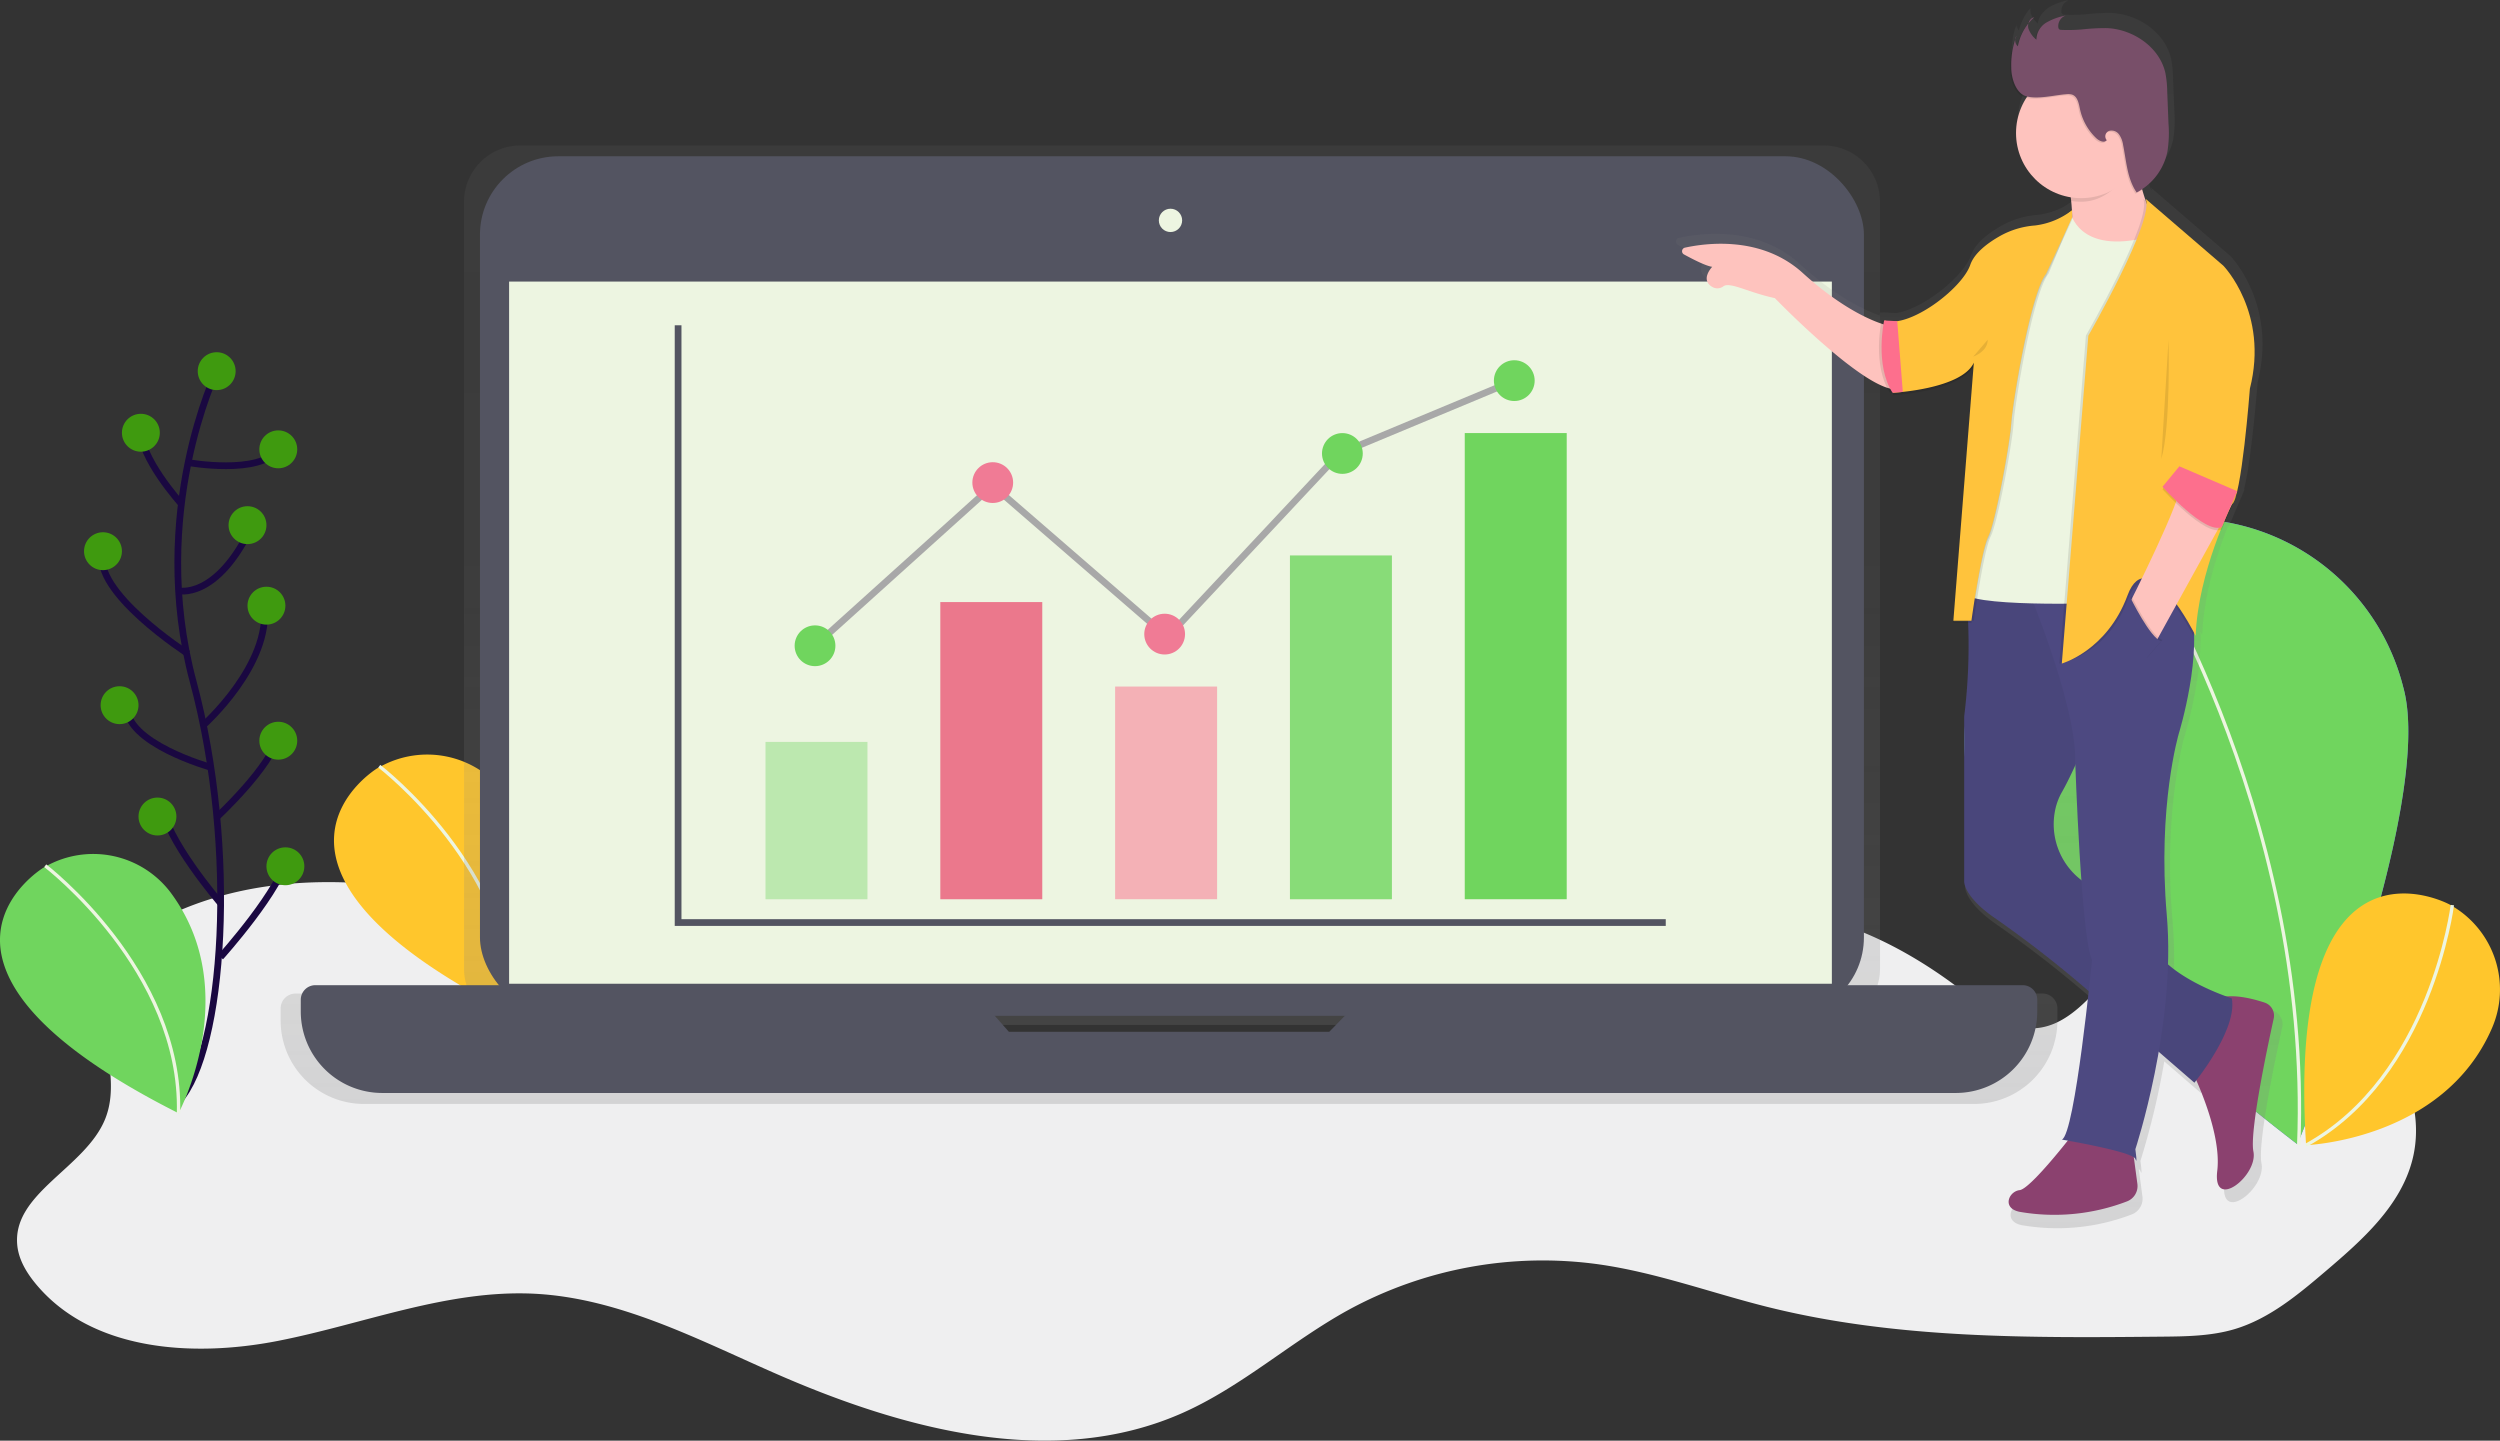 <svg xmlns="http://www.w3.org/2000/svg" xmlns:xlink="http://www.w3.org/1999/xlink" width="742.492" height="427.868" viewBox="0 0 742.492 427.868">
  <rect x="0" y="0" width="742.492" height="427.868" fill="#333333" stroke="none"/>
  <defs>
    <linearGradient id="linear-gradient" x1="0.5" y1="1" x2="0.5" gradientUnits="objectBoundingBox">
      <stop offset="0" stop-color="gray" stop-opacity="0.251"/>
      <stop offset="0.54" stop-color="gray" stop-opacity="0.122"/>
      <stop offset="1" stop-color="gray" stop-opacity="0.102"/>
    </linearGradient>
    <linearGradient id="linear-gradient-2" y1="1" y2="0" xlink:href="#linear-gradient"/>
  </defs>
  <g id="Group_28707" data-name="Group 28707" transform="translate(-0.003 -0.06)">
    <path id="Path_86392" data-name="Path 86392" d="M308.691,529.986c-44.891-15.511-96.219-28.641-138.161-6.351-5.316,2.825-10.554,6.382-13.418,11.674-7.565,13.924,4.46,31.98-1.4,46.7s-27.917,22.127-26.111,37.848c.475,4.109,2.7,7.83,5.323,11.036,16.43,20.072,46.549,22.1,72.007,17.122S257.285,632.7,283.2,634c24.905,1.284,47.818,13.231,70.637,23.286,38.471,17,83.4,29.193,121.84,12.11,17.613-7.83,32.174-21.161,49.032-30.47a120.68,120.68,0,0,1,74.482-13.667c17.122,2.413,33.466,8.483,50.223,12.671,38.058,9.5,77.782,9.192,117,8.818,7.3-.07,14.717-.156,21.714-2.241,10.359-3.113,18.9-10.281,27.131-17.293,10.81-9.207,22.2-19.325,25.683-33.093,4.117-16.344-4.405-33.715-17.044-44.821s-28.8-17.177-44.565-23.029c-3.891-1.432-8.047-2.888-12.032-1.806a16.409,16.409,0,0,0-6.771,4.335c-11.192,10.771-20.648,28.991-35.91,26.065-5.448-1.043-9.908-4.833-14.219-8.335-23.022-18.679-53.99-33.1-81.774-22.78-20.321,7.549-34.665,26.936-55.258,33.778-14.647,4.872-30.563,2.763-45.973,3.712-22.415,1.37-44.23,9.293-66.675,8.81-57.235-1.23-104.92-55.959-161.922-50.744-4.467.4-9.339,1.432-12.079,4.966" transform="translate(-124.439 -249.705)" fill="#efeff0"/>
    <path id="Path_86393" data-name="Path 86393" d="M263.332,467.133s-47.561,28.711,40.144,72.933c0,0,19.325-35.879-2.039-65.134a28.8,28.8,0,0,0-37.358-8.188Z" transform="translate(-151.259 -238.911)" fill="#ffc62c"/>
    <path id="Path_86394" data-name="Path 86394" d="M267.73,467.52s40.72,31.131,39.583,73.509" transform="translate(-155.088 -239.898)" fill="none" stroke="#edf5e1" stroke-miterlimit="10" stroke-width="1"/>
    <path id="Path_86395" data-name="Path 86395" d="M1003.013,423.263c9.635,35.233-31.466,135.608-31.466,135.608s-86.483-65.477-96.126-100.71a66.154,66.154,0,1,1,127.584-34.906Z" transform="translate(-289.21 -218.958)" fill="#6c63ff"/>
    <path id="Path_86396" data-name="Path 86396" d="M1003.013,423.263c9.635,35.233-31.466,135.608-31.466,135.608s-86.483-65.477-96.126-100.71a66.154,66.154,0,1,1,127.584-34.906Z" transform="translate(-289.21 -218.958)" fill="#70d55e"/>
    <path id="Path_86397" data-name="Path 86397" d="M936.21,378.27s53.834,81.268,49.81,181.947" transform="translate(-303.302 -220.11)" fill="none" stroke="#edf5e1" stroke-miterlimit="10" stroke-width="1"/>
    <path id="Path_86398" data-name="Path 86398" d="M1045.5,519.366s-48.814-26.555-42.634,71.47c0,0,40.72-1.455,55.172-34.672a28.8,28.8,0,0,0-11.822-36.385Z" transform="translate(-317.961 -250.666)" fill="#ffc62c"/>
    <path id="Path_86399" data-name="Path 86399" d="M1046.456,520.52s-6.3,50.884-43.436,71.3" transform="translate(-318.115 -251.649)" fill="none" stroke="#edf5e1" stroke-miterlimit="10" stroke-width="1"/>
    <path id="Path_86402" data-name="Path 86402" d="M753.363,482.514h-50a16.671,16.671,0,0,0,1.743-7.448V247.371a16.741,16.741,0,0,0-16.741-16.741H301.3a16.741,16.741,0,0,0-16.741,16.741v227.7a16.67,16.67,0,0,0,1.743,7.448H234.528a4.428,4.428,0,0,0-4.428,4.452v3.572a24.765,24.765,0,0,0,24.765,24.765H733.026a24.765,24.765,0,0,0,24.765-24.765v-3.572a4.428,4.428,0,0,0-4.428-4.46ZM445.249,496.678l-4.312-4.864H547.39l-4.747,4.872Z" transform="translate(-146.745 -187.375)" fill="url(#linear-gradient)"/>
    <rect id="Rectangle_6588" data-name="Rectangle 6588" width="411.027" height="255.269" rx="23.26" transform="translate(142.551 46.477)" fill="#535461"/>
    <rect id="Rectangle_6589" data-name="Rectangle 6589" width="392.854" height="208.541" transform="translate(151.206 83.687)" fill="#edf5e1"/>
    <circle id="Ellipse_718" data-name="Ellipse 718" cx="3.463" cy="3.463" r="3.463" transform="translate(344.173 62.05)" fill="#edf5e1"/>
    <path id="Path_86403" data-name="Path 86403" d="M556.736,551.08l-13.5,13.846H448.088l-12.2-13.846H242.107a4.327,4.327,0,0,0-4.327,4.327v3.487a24.2,24.2,0,0,0,24.2,24.2H729.312a24.2,24.2,0,0,0,24.2-24.2v-3.487a4.327,4.327,0,0,0-4.327-4.327Z" transform="translate(-148.448 -258.424)" fill="#535461"/>
    <path id="Path_86404" data-name="Path 86404" d="M258.77,124.19V301.576H552.1" transform="translate(-57.373 -27.522)" fill="none" stroke="#535461" stroke-miterlimit="10" stroke-width="2"/>
    <rect id="Rectangle_6590" data-name="Rectangle 6590" width="30.283" height="46.728" transform="translate(227.353 220.407)" fill="#8cdd7e" opacity="0.5"/>
    <rect id="Rectangle_6591" data-name="Rectangle 6591" width="30.283" height="88.265" transform="translate(279.272 178.871)" fill="#ea4368" opacity="0.7"/>
    <rect id="Rectangle_6592" data-name="Rectangle 6592" width="30.283" height="63.165" transform="translate(331.191 203.962)" fill="#fd6f8d" opacity="0.5"/>
    <rect id="Rectangle_6593" data-name="Rectangle 6593" width="30.283" height="102.111" transform="translate(383.111 165.025)" fill="#70d55e" opacity="0.8"/>
    <rect id="Rectangle_6594" data-name="Rectangle 6594" width="30.283" height="138.449" transform="translate(435.03 128.679)" fill="#70d55e"/>
    <path id="Path_86405" data-name="Path 86405" d="M311.02,224.057,363.8,176.465l51.919,44.993,51.055-54.511L518.7,145.31" transform="translate(-68.958 -32.204)" fill="none" stroke="#a8a8a8" stroke-miterlimit="10" stroke-width="2"/>
    <circle id="Ellipse_719" data-name="Ellipse 719" cx="6.055" cy="6.055" r="6.055" transform="translate(236.007 185.797)" fill="#70d55e"/>
    <circle id="Ellipse_720" data-name="Ellipse 720" cx="6.055" cy="6.055" r="6.055" transform="translate(339.846 182.334)" fill="#f07b95"/>
    <circle id="Ellipse_721" data-name="Ellipse 721" cx="6.055" cy="6.055" r="6.055" transform="translate(392.629 128.687)" fill="#70d55e"/>
    <circle id="Ellipse_722" data-name="Ellipse 722" cx="6.055" cy="6.055" r="6.055" transform="translate(288.79 137.334)" fill="#f07b95"/>
    <circle id="Ellipse_723" data-name="Ellipse 723" cx="6.055" cy="6.055" r="6.055" transform="translate(443.684 107.051)" fill="#70d55e"/>
    <path id="Path_86406" data-name="Path 86406" d="M939.807,475.306c-3.191-1.051-7.923-2.265-11.674-1.837-3.572-1.3-11.97-4.67-17.706-9.744a127.683,127.683,0,0,0-.381-14.959c-2.934-33.365,3.666-55.359,3.666-55.359s5.183-16.78,4.615-30.7c.335.63.521,1,.521,1,.451-12.009,4.545-24.438,7.612-32.182a2.584,2.584,0,0,0,.342-.125l3.424-8.125a7.049,7.049,0,0,0,.646-1.5l.553-1.284-.163-.07c.055-.21.109-.436.163-.662h0c2.187-9.254,3.891-31.2,3.891-31.2,5.868-23.1-8.063-37.358-8.063-37.358l-23.644-20.344a3,3,0,0,1,.233.833l-.195-.171c-.335-.957-.7-2.1-1.058-3.409a19.989,19.989,0,0,0,7.635-11.456,35.859,35.859,0,0,0,.35-8.561l-.389-9.814a31.145,31.145,0,0,0-.584-5.72c-1.782-7.783-9.76-13.231-17.768-13.589a64.944,64.944,0,0,0-7.627.4,51.314,51.314,0,0,1-6.226.132,1.121,1.121,0,0,1-.669-.179.98.98,0,0,1-.288-.677,3.377,3.377,0,0,1,.825-2.529,3.113,3.113,0,0,1,1.074-.615l-.568.132a3.114,3.114,0,0,1,.934-.506,18.127,18.127,0,0,0-5.9,2.14,7.617,7.617,0,0,0-1.378,1.16,6.016,6.016,0,0,0-1.993,3.7,6.9,6.9,0,0,1-2.1-3.113,3.115,3.115,0,0,1,0-1.51q-.21.257-.4.529v-.163a15.736,15.736,0,0,0-3.113,6.335,2.467,2.467,0,0,1-.56-1.821q-.175.549-.327,1.1a2.539,2.539,0,0,1,0-.732,25.067,25.067,0,0,0-1.222,8.7c0,2.942,1.307,7.526,4.459,8.561.163.055.327.093.5.132A19.792,19.792,0,0,0,880.6,230.38q.078.537.148,1.128h.125c.086.778.156,1.634.2,2.506a16.865,16.865,0,0,1-2.6,2.086,21.434,21.434,0,0,1-8.655,2.864,25.762,25.762,0,0,0-10.406,3.113c-3.775,2.109-7.938,5.183-9.246,8.919-2.179,6.226-14.18,15.916-22.228,17.122l-2.864-.163-.21-.062v.054l-.7-.039h-.226v.039l-.724-.039s-.07.335-.171.926c-4.047-1.393-12.647-5.253-23.839-15.41-12.453-11.308-29.3-9.083-35.8-7.658a1.113,1.113,0,0,0-.3,2.062c2.623,1.44,6.685,3.533,8.561,3.767,0,0-3.891,4.07.249,6.226a3,3,0,0,0,3.113-.3c2.008-1.471,7.588,1.86,15.675,3.6,0,0,22.819,23.613,34.151,27.24a16.3,16.3,0,0,0,.864,1.5l.7-.054v.054h.3l.086.778s17.62-.926,23.349-7.324a9.185,9.185,0,0,0,1.113-1.191l-6.125,77.05h.055l-.055.732h4.506a169.85,169.85,0,0,1-1.222,28.376v50.23s-.233,4.421,8.95,10.9a343.275,343.275,0,0,1,27.8,21.551l1.113.965c-1.689,15.371-5.222,44.02-8.172,45.086l1.821.319c-3.113,3.946-11.954,14.787-14.647,15.075-3.3.366-5.5,5.5,0,6.6a61.647,61.647,0,0,0,32.688-3.222,4.989,4.989,0,0,0,3.113-5.308l-1.066-8.094a1.137,1.137,0,0,1,.467.49c.732,2.2,0-2.934,0-2.934a229.39,229.39,0,0,0,7.09-29.575l10.9,9.417s.218-.272.6-.778c2.67,6.055,7.433,18.445,6.366,27.52-1.463,12.453,12.453,1.463,11-5.868-1.183-5.93,4.109-31.069,6.172-40.471a4.18,4.18,0,0,0-2.8-4.872Z" transform="translate(-264.793 -175.07)" fill="url(#linear-gradient-2)"/>
    <path id="Path_86407" data-name="Path 86407" d="M826.459,292.542s-10.382-1.79-25.777-15.752c-12.18-11.044-28.61-8.872-34.945-7.479a1.082,1.082,0,0,0-.288,2.008c2.561,1.4,6.53,3.448,8.39,3.681,0,0-3.837,3.969.241,6.094a2.934,2.934,0,0,0,3.066-.3c1.961-1.432,7.409,1.821,15.309,3.51,0,0,30.789,31.863,37.949,26.462Z" transform="translate(-265.316 -195.695)" fill="#fec3be"/>
    <path id="Path_86408" data-name="Path 86408" d="M912.11,239.444s2.864,12.172,0,20.765L925,262l11.456-5.728v-7.518a51.627,51.627,0,0,1-3.938-24.7Z" transform="translate(-297.958 -185.916)" fill="#fec3be"/>
    <path id="Path_86409" data-name="Path 86409" d="M959,576.727s9.339,18.259,7.876,30.431,12.172,1.432,10.74-5.728c-1.16-5.79,4.008-30.353,6.024-39.49a4.078,4.078,0,0,0-2.708-4.755c-4.3-1.417-11.511-3.152-15.13-.5C960.455,560.617,959,576.727,959,576.727Z" transform="translate(-308.355 -259.361)" fill="#8b416f"/>
    <path id="Path_86410" data-name="Path 86410" d="M908.173,608.284S896,624.037,892.778,624.395s-5.37,5.37,0,6.444a60.192,60.192,0,0,0,31.91-3.113,4.872,4.872,0,0,0,3.059-5.183l-2.055-15.332Z" transform="translate(-292.947 -270.869)" fill="#8b416f"/>
    <path id="Path_86411" data-name="Path 86411" d="M884.364,393.78l-11.674,1.557a170.857,170.857,0,0,1-.14,41.039v49.032s-.226,4.319,8.74,10.6a335.2,335.2,0,0,1,27.147,21.014l32.485,28.143s12.888-15.752,11.1-25.061c0,0-21.481-6.8-24.345-17.9-1.642-6.351-9.97-11.674-16.788-15.021a20.874,20.874,0,0,1-11.168-23.691,18.271,18.271,0,0,1,1.829-4.6c5.728-10.024,13.962-32.579,13.962-32.579l-15.752-30.026Z" transform="translate(-289.187 -223.548)" fill="#4d4981"/>
    <path id="Path_86412" data-name="Path 86412" d="M884.364,393.78l-11.674,1.557a170.857,170.857,0,0,1-.14,41.039v49.032s-.226,4.319,8.74,10.6a335.2,335.2,0,0,1,27.147,21.014l32.485,28.143s12.888-15.752,11.1-25.061c0,0-21.481-6.8-24.345-17.9-1.642-6.351-9.97-11.674-16.788-15.021a20.874,20.874,0,0,1-11.168-23.691,18.271,18.271,0,0,1,1.829-4.6c5.728-10.024,13.962-32.579,13.962-32.579l-15.752-30.026Z" transform="translate(-289.187 -223.548)" opacity="0.05"/>
    <path id="Path_86413" data-name="Path 86413" d="M906.555,562.1s21.123,3.58,21.839,5.728,0-2.864,0-2.864,12.172-36.875,9.339-69.446,3.58-54.06,3.58-54.06,7.518-24.345,3.222-38.307-49.405-7.876-49.405-7.876,15.752,36.875,15.394,54.418c0,0,1.79,52.986,5.012,59.072C915.505,508.732,910.493,560.643,906.555,562.1Z" transform="translate(-294.194 -223.587)" fill="#4d4981"/>
    <path id="Path_86414" data-name="Path 86414" d="M903.931,255.79s2.148,13.231,23.629,7.518L913.271,372.136s-41.529,1.432-41.171-3.58l8.561-65.866Z" transform="translate(-289.087 -192.954)" fill="#edf5e1"/>
    <path id="Path_86415" data-name="Path 86415" d="M898.065,254.87a17.449,17.449,0,0,1-10.343,4.911,25.161,25.161,0,0,0-10.164,3.02c-3.681,2.062-7.783,5.059-9.028,8.709-2.506,7.16-18.258,18.975-25.419,16.468l2.506,21.481s20.407-1.074,23.987-8.95l-6.078,76.653h5.37s2.864-20.765,5.012-25.061,6.444-27.925,6.8-33.653,5.728-38.665,10.382-44.362l7-17.005Z" transform="translate(-282.66 -192.75)" opacity="0.1"/>
    <path id="Path_86416" data-name="Path 86416" d="M897.863,256.25A22.157,22.157,0,0,1,886.8,260.8a25.162,25.162,0,0,0-10.157,3.035c-3.681,2.062-7.783,5.059-9.028,8.709-2.506,7.16-18.259,18.975-25.419,16.468l2.506,21.481s20.407-1.074,23.987-8.95l-6.086,76.606h5.37s2.864-20.765,5.012-25.061,6.444-27.925,6.8-33.653,5.728-38.665,10.382-44.362l7.689-16.686Z" transform="translate(-282.458 -193.056)" opacity="0.1"/>
    <path id="Path_86417" data-name="Path 86417" d="M897.861,255.33a22.158,22.158,0,0,1-11.059,4.553,25.161,25.161,0,0,0-10.164,3.02c-3.681,2.062-7.783,5.059-9.028,8.709-2.506,7.16-18.259,18.975-25.419,16.468l2.506,21.481s20.407-1.074,23.987-8.95L862.6,377.264h5.37s2.864-20.765,5.012-25.061,6.444-27.925,6.8-33.653,5.728-38.665,10.382-44.362l7.7-16.647Z" transform="translate(-282.456 -192.852)" fill="#ffc33c"/>
    <path id="Path_86418" data-name="Path 86418" d="M931.622,234.917c-.467-3.393.467-5.51.9-9.487L912.11,240.824s.49,2.078.864,5.121a19.458,19.458,0,0,0,3.113.249C923.169,246.195,928.267,240.661,931.622,234.917Z" transform="translate(-297.958 -186.222)" opacity="0.1"/>
    <circle id="Ellipse_724" data-name="Ellipse 724" cx="19.333" cy="19.333" r="19.333" transform="translate(598.757 20.241)" fill="#fec3be"/>
    <path id="Path_86419" data-name="Path 86419" d="M890.055,197.111a24.467,24.467,0,0,1,1.557-9.565,2.389,2.389,0,0,0,.4,3.113,15.317,15.317,0,0,1,4.856-8.608c-1.378.226-2.086,1.93-1.743,3.284a7.472,7.472,0,0,0,2.389,3.362,6.006,6.006,0,0,1,2.95-5.082,17.7,17.7,0,0,1,5.759-2.086,3.339,3.339,0,0,0-2.21,3.424.957.957,0,0,0,.288.662,1.1,1.1,0,0,0,.654.171,50.1,50.1,0,0,0,6.047-.132,63.418,63.418,0,0,1,7.448-.4c7.783.327,15.6,5.643,17.348,13.231a30.415,30.415,0,0,1,.568,5.588l.381,9.581a35.021,35.021,0,0,1-.342,8.374A17.745,17.745,0,0,1,927.3,234.08c-2.81-4.07-3.059-9.3-4.031-14.149a7.16,7.16,0,0,0-1.214-3.113,2.732,2.732,0,0,0-3-1.012,1.721,1.721,0,0,0-.63,2.74c-.778.918-2.234.233-3.113-.584a16.717,16.717,0,0,1-4.849-8.662c-.35-1.666-.7-3.72-2.335-4.288a4.343,4.343,0,0,0-1.728-.117c-3.409.233-8.74,1.642-12.04.56C891.331,204.466,890.055,199.983,890.055,197.111Z" transform="translate(-293.064 -176.489)" opacity="0.1"/>
    <path id="Path_86420" data-name="Path 86420" d="M890.515,196.651a24.468,24.468,0,0,1,1.557-9.565,2.389,2.389,0,0,0,.4,3.113,15.318,15.318,0,0,1,4.856-8.608c-1.378.226-2.086,1.93-1.743,3.284a7.472,7.472,0,0,0,2.389,3.362,6.006,6.006,0,0,1,2.95-5.082,17.7,17.7,0,0,1,5.759-2.086,3.339,3.339,0,0,0-2.21,3.424.957.957,0,0,0,.288.662,1.1,1.1,0,0,0,.654.171,50.108,50.108,0,0,0,6.047-.132,63.421,63.421,0,0,1,7.448-.4c7.783.327,15.6,5.643,17.348,13.231a30.426,30.426,0,0,1,.568,5.588l.381,9.581a35.017,35.017,0,0,1-.342,8.374,17.745,17.745,0,0,1-9.114,12.048c-2.81-4.07-3.059-9.3-4.031-14.149a7.159,7.159,0,0,0-1.214-3.113,2.732,2.732,0,0,0-3-1.012,1.721,1.721,0,0,0-.63,2.74c-.778.918-2.234.233-3.113-.584a16.718,16.718,0,0,1-4.849-8.662c-.35-1.666-.7-3.72-2.335-4.288a4.343,4.343,0,0,0-1.728-.117c-3.409.233-8.74,1.642-12.04.56C891.791,204,890.515,199.523,890.515,196.651Z" transform="translate(-293.166 -176.387)" fill="#784f69"/>
    <path id="Path_86421" data-name="Path 86421" d="M840.783,297.42s-2.864,13.231,2.506,21.481l3.043-.249-1.658-21.014Z" transform="translate(-281.975 -202.184)" opacity="0.1"/>
    <path id="Path_86422" data-name="Path 86422" d="M841.783,297.42s-2.864,13.231,2.506,21.481l3.043-.249-1.658-21.014Z" transform="translate(-282.197 -202.184)" fill="#fd6f8d"/>
    <path id="Path_86423" data-name="Path 86423" d="M933.77,251l23.092,19.87s13.6,13.962,7.876,36.517c0,0-2.506,32.937-5.37,34.369,0,0-10.024,20.049-10.74,39.023,0,0-13.425-27.03-19.511-10.561s-20.235,18.8-20.235,18.8l7.876-97.41S936.634,257.055,933.77,251Z" transform="translate(-297.242 -191.892)" opacity="0.1"/>
    <path id="Path_86424" data-name="Path 86424" d="M934.69,251l23.092,19.87s13.6,13.962,7.876,36.517c0,0-2.506,32.937-5.37,34.369,0,0-10.024,20.049-10.74,39.023,0,0-14.141-28.462-20.235-11.993S909.8,389.021,909.8,389.021l7.876-97.371S937.554,257.055,934.69,251Z" transform="translate(-297.446 -191.892)" fill="#ffc33c"/>
    <path id="Path_86425" data-name="Path 86425" d="M950.913,358.629s5.728-3.938,15.036,6.8l-22.913,41.529-7.7-11.62S951.63,363.283,950.913,358.629Z" transform="translate(-303.109 -215.599)" fill="#fec3be"/>
    <path id="Path_86426" data-name="Path 86426" d="M948.22,360.086s12.67,14.227,17.612,11.947l4.576-10.655L953.232,354Z" transform="translate(-305.965 -214.729)" opacity="0.1"/>
    <path id="Path_86427" data-name="Path 86427" d="M948.22,359.166s12.67,14.227,17.612,11.947l4.576-10.655-17.177-7.378Z" transform="translate(-305.965 -214.525)" fill="#fd6f8d"/>
    <path id="Path_86428" data-name="Path 86428" d="M935.706,402.51s6.032,12.359,9.246,13.075l-4.67,5.37-6.8-12.888Z" transform="translate(-302.697 -225.484)" opacity="0.1"/>
    <path id="Path_86429" data-name="Path 86429" d="M935.241,403s6.032,12.359,9.246,13.075l-4.67,5.37L933,408.534Z" transform="translate(-302.59 -225.593)" fill="#4d4981"/>
    <path id="Path_86430" data-name="Path 86430" d="M949.908,304.78s.716,25.777-2.148,35.443" transform="translate(-305.863 -203.816)" opacity="0.1"/>
    <path id="Path_86431" data-name="Path 86431" d="M876,309.792s4.3-1.432,4.3-5.012" transform="translate(-289.952 -203.816)" opacity="0.1"/>
    <g id="Group_28708" data-name="Group 28708">
      <path id="Path_86432" data-name="Path 86432" d="M202.4,316.76s-20.407,42.214-7,92.172,9.145,109.738-4.218,124.525" transform="translate(-138.039 -206.472)" fill="none" stroke="#1a0841" stroke-miterlimit="10" stroke-width="2"/>
      <path id="Path_86433" data-name="Path 86433" d="M194.79,350.541s21.154,3.814,26.781-3.891" transform="translate(-138.917 -213.099)" fill="none" stroke="#1a0841" stroke-miterlimit="10" stroke-width="2"/>
      <path id="Path_86434" data-name="Path 86434" d="M188.777,360.984S176.052,346.9,176.752,338.46" transform="translate(-134.911 -211.283)" fill="none" stroke="#1a0841" stroke-miterlimit="10" stroke-width="2"/>
      <path id="Path_86435" data-name="Path 86435" d="M190.82,395s11.573,3.051,22.134-19.457" transform="translate(-138.036 -219.505)" fill="none" stroke="#1a0841" stroke-miterlimit="10" stroke-width="2"/>
      <path id="Path_86436" data-name="Path 86436" d="M187.5,415.955s-28.8-18.531-25.286-30.485" transform="translate(-131.628 -221.706)" fill="none" stroke="#1a0841" stroke-miterlimit="10" stroke-width="2"/>
      <path id="Path_86437" data-name="Path 86437" d="M200.57,441.773s20.173-17.9,18.064-35.513" transform="translate(-140.198 -226.315)" fill="none" stroke="#1a0841" stroke-miterlimit="10" stroke-width="2"/>
      <path id="Path_86438" data-name="Path 86438" d="M196.29,462.66s-25.683-7.176-24.905-18.43" transform="translate(-133.723 -234.734)" fill="none" stroke="#1a0841" stroke-miterlimit="10" stroke-width="2"/>
      <path id="Path_86439" data-name="Path 86439" d="M205.69,480.127s16.181-14.99,18.29-24.127" transform="translate(-141.333 -237.344)" fill="none" stroke="#1a0841" stroke-miterlimit="10" stroke-width="2"/>
      <path id="Path_86440" data-name="Path 86440" d="M202.209,511.425s-16.6-19.379-17.309-29.225" transform="translate(-136.724 -243.152)" fill="none" stroke="#1a0841" stroke-miterlimit="10" stroke-width="2"/>
      <path id="Path_86441" data-name="Path 86441" d="M207.14,531.675s18.578-20.64,19.979-30.485" transform="translate(-141.655 -247.363)" fill="none" stroke="#1a0841" stroke-miterlimit="10" stroke-width="2"/>
    </g>
    <circle id="Ellipse_726" data-name="Ellipse 726" cx="5.627" cy="5.627" r="5.627" transform="translate(36.214 122.959)" fill="#3f9a0f"/>
    <circle id="Ellipse_727" data-name="Ellipse 727" cx="5.627" cy="5.627" r="5.627" transform="translate(29.887 203.869)" fill="#3f9a0f"/>
    <circle id="Ellipse_728" data-name="Ellipse 728" cx="5.627" cy="5.627" r="5.627" transform="translate(24.96 158.137)" fill="#3f9a0f"/>
    <circle id="Ellipse_729" data-name="Ellipse 729" cx="5.627" cy="5.627" r="5.627" transform="translate(77.027 127.885)" fill="#3f9a0f"/>
    <circle id="Ellipse_730" data-name="Ellipse 730" cx="5.627" cy="5.627" r="5.627" transform="translate(77.027 214.422)" fill="#3f9a0f"/>
    <circle id="Ellipse_731" data-name="Ellipse 731" cx="5.627" cy="5.627" r="5.627" transform="translate(67.883 150.401)" fill="#3f9a0f"/>
    <circle id="Ellipse_732" data-name="Ellipse 732" cx="5.627" cy="5.627" r="5.627" transform="translate(79.137 251.718)" fill="#3f9a0f"/>
    <circle id="Ellipse_733" data-name="Ellipse 733" cx="5.627" cy="5.627" r="5.627" transform="translate(41.141 236.938)" fill="#3f9a0f"/>
    <circle id="Ellipse_734" data-name="Ellipse 734" cx="5.627" cy="5.627" r="5.627" transform="translate(73.51 174.318)" fill="#3f9a0f"/>
    <circle id="Ellipse_725" data-name="Ellipse 725" cx="5.627" cy="5.627" r="5.627" transform="translate(58.73 104.669)" fill="#3f9a0f"/>
    <g id="Group_28709" data-name="Group 28709">
      <path id="Path_86400" data-name="Path 86400" d="M135.889,505.094S88.3,533.8,176.017,578c0,0,19.325-35.879-2.039-65.135a28.8,28.8,0,0,0-37.358-8.188Z" transform="translate(-123 -247.321)" fill="#70d55e"/>
      <path id="Path_86401" data-name="Path 86401" d="M140.26,505.49S180.98,536.621,179.843,579" transform="translate(-126.826 -248.316)" fill="none" stroke="#edf5e1" stroke-miterlimit="10" stroke-width="1"/>
    </g>
  </g>
</svg>
